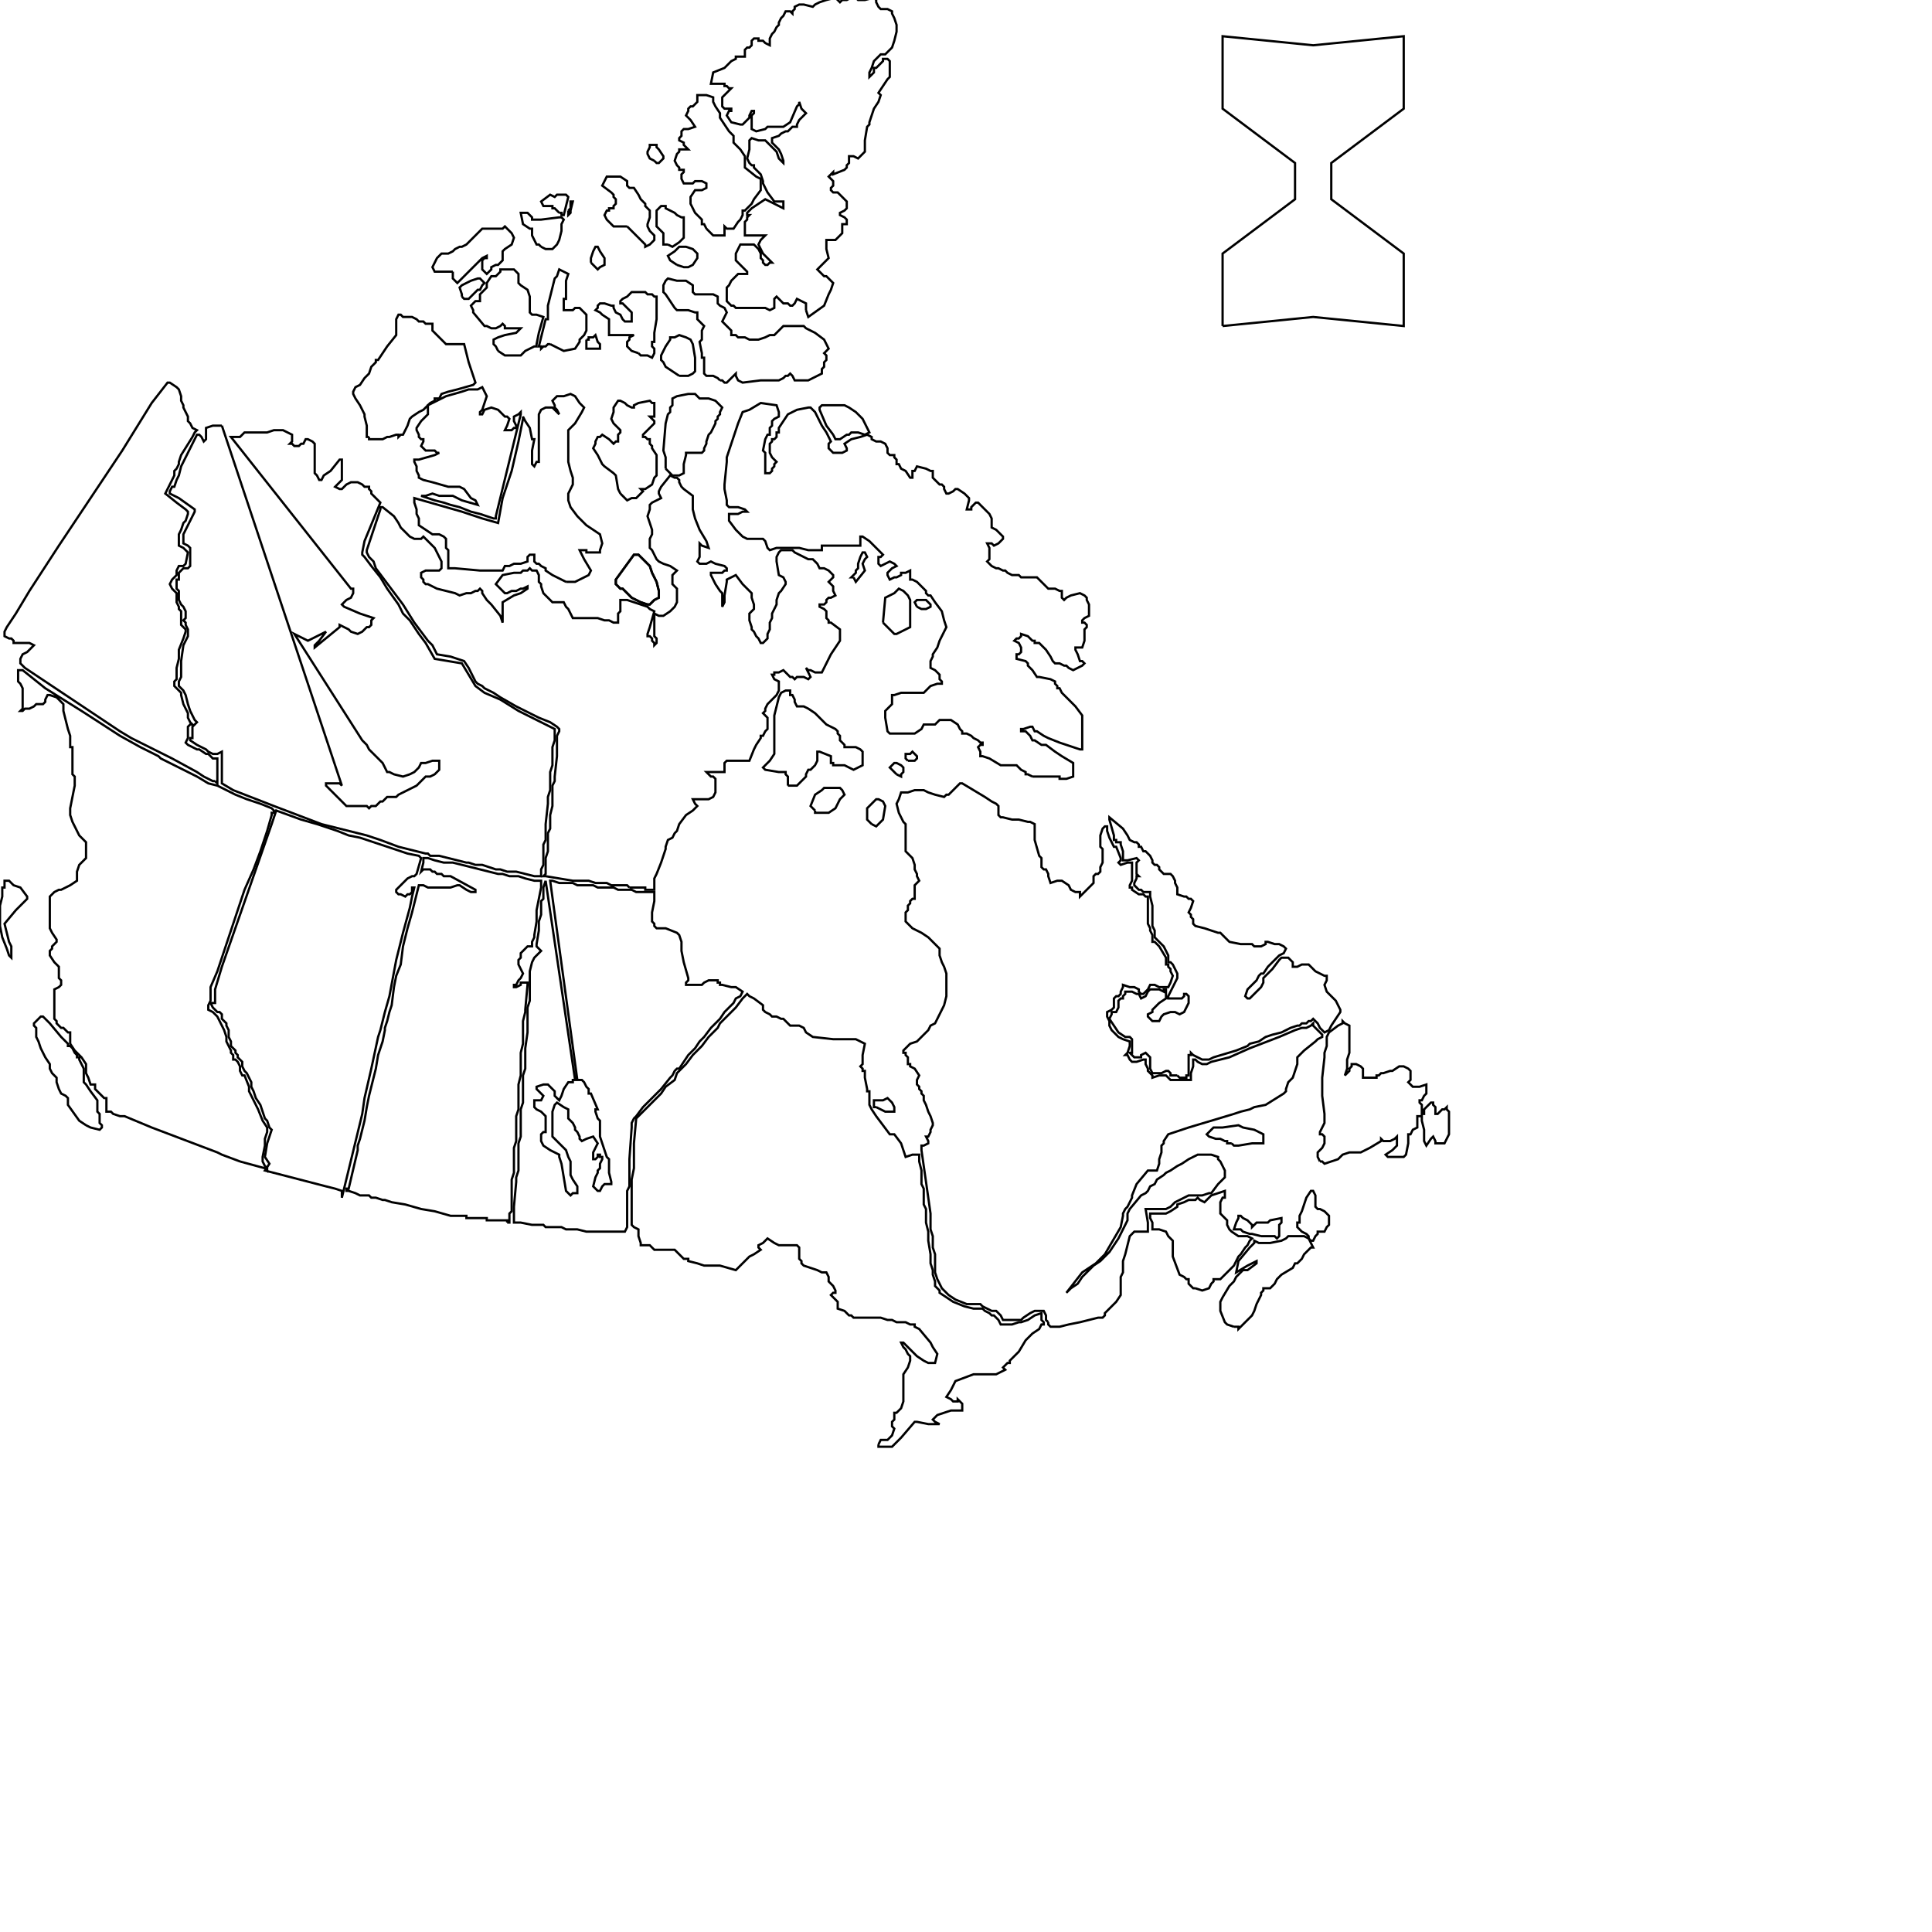 ﻿<!DOCTYPE svg PUBLIC "-//W3C//DTD SVG 1.0//EN" "http://www.w3.org/TR/2001/REC-SVG-20010904/DTD/svg10.dtd">
<svg xmlns:svg="http://www.w3.org/2000/svg" xmlns="http://www.w3.org/2000/svg" version="1.0" width="640pt" height="640pt" id="svg4468">
  <path d="M540 144 L540 112 L572 88 L572 72 L540 48 L540 16 L580 20 L620 16 L620 48 L588 72 L588 88 L620 112 L620 144 L580 140 L540 144" style="fill:none; stroke:black;" />
  <path d="M144 524 L117 517 L119 514 L117 511 L118 505 L120 499 L119 498 L118 495 L117 494 L115 488 L113 485 L112 482 L111 480 L111 478 L109 474 L108 473 L107 471 L107 469 L105 467 L105 466 L104 465 L104 464 L102 462 L102 460 L101 458 L101 455 L100 453 L100 452 L98 450 L98 448 L97 447 L96 447 L94 445 L93 443 L95 443 L95 437 L98 427 L120 364 L122 358 L133 362 L140 364 L149 367 L154 369 L159 370 L180 377 L185 378 L186 379 L184 386 L183 387 L182 387 L180 388 L175 393 L175 394 L176 395 L177 395 L179 396 L180 395 L181 395 L182 394 L182 392 L183 392 L182 396 L181 401 L178 412 L175 424 L172 440 L170 447 L168 455 L167 458 L164 472 L161 485 L160 492 L151 529 L151 526 L148 525 L144 524" style="fill:none; stroke:black;" />
  <path d="M38 497 L35 495 L30 488 L30 485 L29 484 L27 483 L26 481 L25 478 L25 476 L23 474 L22 472 L22 470 L20 467 L18 463 L17 460 L16 458 L16 454 L15 453 L15 452 L18 449 L19 449 L22 452 L27 458 L30 461 L30 462 L31 462 L32 463 L33 465 L34 466 L34 467 L35 467 L35 468 L37 472 L37 478 L38 479 L40 482 L43 486 L43 491 L44 492 L44 496 L45 497 L45 498 L44 499 L40 498 L38 497" style="fill:none; stroke:black;" />
  <path d="M106 513 L98 510 L96 509 L67 498 L55 493 L53 493 L50 492 L49 491 L47 491 L47 485 L46 485 L42 481 L42 479 L40 479 L39 476 L38 474 L38 470 L36 467 L33 464 L31 461 L31 456 L30 456 L28 454 L27 454 L25 452 L25 451 L24 450 L24 437 L26 436 L27 435 L27 433 L26 432 L26 427 L24 425 L22 422 L22 420 L23 419 L23 418 L25 416 L25 415 L23 412 L22 410 L22 396 L24 394 L26 393 L27 393 L31 391 L34 389 L34 385 L35 382 L38 379 L38 372 L35 369 L32 363 L31 360 L31 357 L33 347 L33 343 L32 342 L32 330 L31 330 L31 325 L30 322 L28 314 L28 311 L25 308 L22 307 L21 307 L20 309 L20 310 L19 311 L16 311 L15 312 L13 313 L11 313 L10 314 L9 314 L10 313 L10 304 L9 302 L8 301 L8 296 L10 296 L20 304 L36 314 L53 325 L62 330 L70 334 L71 335 L87 343 L92 346 L96 347 L104 351 L109 353 L115 355 L120 357 L121 358 L121 359 L120 359 L120 360 L118 367 L115 376 L112 384 L108 393 L96 429 L93 436 L93 442 L92 444 L92 446 L94 447 L96 449 L99 455 L100 458 L100 460 L102 464 L102 465 L103 466 L103 468 L104 468 L105 469 L106 471 L106 473 L107 475 L108 475 L110 480 L110 482 L114 490 L116 495 L118 498 L118 500 L117 503 L117 506 L116 511 L116 513 L117 515 L118 516 L118 517 L117 516 L106 513" style="fill:none; stroke:black;" />
  <path d="M3 419 L1 414 L0 409 L0 400 L1 396 L1 392 L2 392 L2 389 L4 389 L6 391 L9 392 L12 396 L12 397 L7 402 L2 408 L4 416 L5 418 L5 423 L4 422 L3 419" style="fill:none; stroke:black;" />
  <path d="M241 389 L240 392 L240 397 L239 398 L239 404 L238 407 L238 411 L237 417 L237 418 L239 420 L236 423 L235 425 L234 429 L234 442 L233 445 L233 456 L232 463 L232 472 L231 475 L231 487 L230 490 L230 502 L229 505 L229 517 L228 520 L228 522 L227 533 L227 540 L230 540 L235 541 L240 541 L241 542 L248 542 L250 543 L255 543 L259 544 L276 544 L277 542 L277 526 L278 524 L278 512 L279 498 L279 496 L280 494 L281 493 L284 489 L292 481 L296 476 L297 475 L298 473 L299 472 L300 472 L304 466 L307 463 L309 460 L311 458 L314 454 L318 450 L320 447 L324 443 L325 441 L327 440 L328 438 L325 436 L323 436 L319 435 L318 435 L318 434 L317 434 L317 433 L313 433 L311 434 L310 435 L303 435 L303 434 L304 433 L304 432 L302 425 L301 420 L301 416 L300 413 L299 412 L294 410 L290 410 L289 409 L289 408 L288 407 L288 403 L289 398 L289 394 L281 394 L279 393 L273 393 L271 392 L264 392 L262 391 L255 391 L253 390 L247 390 L244 389 L243 389 L255 477 L257 477 L258 478 L259 480 L260 481 L260 483 L261 483 L264 490 L263 490 L263 491 L264 494 L265 495 L265 502 L268 511 L269 512 L269 518 L270 522 L270 523 L267 523 L266 524 L265 526 L264 526 L262 524 L263 520 L264 518 L264 517 L265 516 L265 514 L266 512 L266 511 L265 511 L265 510 L264 510 L264 511 L263 512 L262 512 L262 509 L264 505 L262 502 L259 503 L257 504 L256 503 L256 502 L255 500 L254 499 L254 498 L253 496 L251 494 L251 490 L249 489 L246 487 L245 488 L244 491 L244 502 L250 508 L251 511 L252 513 L252 519 L253 521 L255 524 L255 527 L253 527 L252 528 L250 526 L248 514 L247 511 L247 510 L243 508 L240 506 L239 504 L239 501 L240 500 L241 500 L241 493 L239 491 L237 490 L236 489 L236 486 L239 486 L240 484 L237 481 L237 480 L240 479 L242 479 L245 482 L245 484 L247 486 L248 484 L249 481 L251 478 L253 478 L253 477 L254 477 L241 389" style="fill:none; stroke:black;" />
  <path d="M528 569 L527 569 L525 567 L525 565 L524 565 L523 564 L521 563 L518 555 L518 548 L516 546 L515 544 L512 543 L509 543 L509 540 L508 538 L508 536 L515 536 L517 535 L520 533 L520 532 L523 531 L525 530 L528 530 L529 529 L530 530 L532 531 L535 528 L541 526 L541 529 L540 529 L539 531 L539 536 L542 539 L542 541 L543 543 L544 544 L547 546 L551 546 L553 547 L552 548 L551 550 L550 551 L548 554 L547 555 L545 559 L539 565 L536 565 L536 566 L535 567 L534 569 L531 570 L528 569" style="fill:none; stroke:black;" />
  <path d="M583 513 L582 511 L582 509 L584 507 L585 505 L585 502 L584 501 L583 501 L583 500 L585 496 L585 492 L584 484 L584 476 L585 467 L585 465 L586 462 L586 458 L587 456 L591 453 L593 452 L593 451 L594 452 L596 453 L596 465 L595 468 L595 472 L594 475 L596 473 L596 472 L597 471 L597 470 L599 470 L601 471 L602 472 L602 476 L608 476 L608 475 L609 475 L610 474 L611 474 L614 473 L615 473 L618 471 L620 471 L622 472 L623 473 L623 477 L622 478 L624 480 L627 480 L630 479 L630 483 L629 484 L628 486 L627 486 L627 487 L628 488 L628 492 L629 492 L629 490 L632 487 L633 487 L633 488 L634 489 L634 492 L635 492 L637 490 L638 490 L639 489 L639 490 L640 491 L640 501 L638 505 L634 505 L634 504 L633 502 L632 503 L630 506 L629 504 L629 499 L628 495 L628 493 L626 493 L626 498 L624 499 L623 501 L622 501 L622 505 L621 510 L620 511 L613 511 L612 510 L615 508 L617 506 L617 502 L616 503 L614 504 L611 504 L610 503 L610 504 L605 507 L601 509 L596 509 L593 510 L591 512 L585 514 L584 513 L583 513" style="fill:none; stroke:black;" />
  <path d="M520 475 L517 475 L517 474 L516 473 L515 473 L513 474 L509 474 L508 472 L508 467 L506 465 L504 466 L504 467 L501 467 L499 465 L500 465 L500 459 L499 458 L497 458 L494 456 L490 450 L491 448 L491 447 L493 447 L494 445 L494 442 L495 441 L496 441 L496 440 L497 439 L497 438 L500 438 L502 439 L503 439 L504 441 L506 440 L507 438 L508 437 L512 437 L514 438 L514 437 L515 437 L515 441 L512 443 L509 446 L509 447 L507 448 L507 449 L509 451 L512 451 L513 449 L514 448 L517 447 L519 447 L521 448 L523 447 L525 443 L525 440 L524 439 L523 439 L523 440 L522 441 L516 441 L516 440 L520 432 L520 430 L518 426 L517 425 L516 425 L516 422 L514 418 L510 414 L510 411 L509 409 L509 400 L508 396 L508 394 L505 394 L504 393 L503 393 L501 391 L501 390 L502 388 L502 387 L503 387 L502 386 L502 381 L503 380 L502 379 L498 380 L496 380 L496 376 L495 373 L495 372 L493 372 L493 371 L492 371 L492 369 L490 362 L490 361 L496 366 L498 369 L499 371 L501 372 L502 372 L503 373 L503 374 L504 374 L505 376 L506 376 L508 378 L509 380 L509 381 L510 382 L511 382 L512 383 L512 384 L514 386 L517 386 L518 387 L519 389 L519 390 L520 392 L520 395 L523 396 L524 396 L525 397 L526 397 L527 398 L526 401 L525 403 L526 404 L526 405 L527 406 L527 408 L528 409 L532 410 L538 412 L539 412 L543 416 L548 417 L553 417 L554 418 L557 418 L559 417 L559 416 L560 416 L563 417 L565 417 L567 418 L568 419 L567 421 L565 422 L560 427 L558 430 L557 430 L556 431 L555 433 L551 437 L550 440 L551 441 L552 441 L557 436 L558 434 L558 432 L562 428 L565 424 L566 423 L569 423 L571 425 L571 427 L573 427 L575 426 L578 426 L581 429 L585 431 L586 431 L586 433 L585 435 L586 438 L590 442 L592 446 L592 447 L588 453 L587 455 L585 456 L583 454 L582 452 L580 450 L579 451 L578 451 L577 452 L575 452 L574 453 L573 453 L570 454 L566 456 L562 457 L559 458 L556 460 L552 461 L551 462 L546 464 L536 467 L534 468 L531 468 L527 466 L526 465 L526 466 L525 466 L525 475 L524 475 L524 476 L521 476 L520 475" style="fill:none; stroke:black;" />
  <path d="M545 586 L542 585 L541 584 L539 579 L539 575 L540 573 L543 568 L545 566 L546 564 L549 561 L551 561 L555 558 L555 557 L551 559 L546 562 L547 557 L552 551 L554 549 L554 548 L556 549 L561 549 L566 548 L568 547 L569 546 L576 546 L578 547 L580 551 L579 551 L576 554 L575 556 L573 558 L572 558 L571 560 L566 563 L564 565 L563 567 L561 569 L558 569 L558 570 L557 571 L557 572 L555 576 L554 579 L553 581 L547 587 L547 586 L545 586" style="fill:none; stroke:black;" />
  <path d="M578 547 L578 546 L577 545 L575 544 L573 542 L573 540 L574 540 L574 537 L575 535 L577 529 L579 526 L580 526 L581 528 L581 533 L582 534 L583 534 L585 535 L587 537 L587 541 L586 542 L585 544 L582 544 L582 545 L581 546 L580 548 L579 548 L578 547" style="fill:none; stroke:black;" />
  <path d="M98 188 L94 188 L91 189 L91 194 L90 195 L89 193 L88 192 L87 192 L80 206 L79 210 L78 212 L77 215 L76 215 L75 217 L75 218 L79 220 L86 225 L86 226 L81 236 L81 240 L83 241 L84 242 L84 250 L83 251 L81 251 L79 253 L79 256 L78 256 L78 260 L79 261 L79 265 L80 267 L81 268 L82 270 L82 273 L81 274 L82 275 L82 276 L83 278 L83 281 L81 285 L80 292 L80 299 L79 301 L79 303 L81 305 L82 307 L83 311 L84 314 L86 318 L87 319 L85 321 L85 326 L84 326 L84 327 L87 329 L91 331 L92 332 L94 333 L96 333 L98 332 L98 346 L103 349 L121 356 L142 364 L162 369 L168 371 L176 374 L188 377 L189 377 L190 378 L194 378 L206 381 L207 381 L210 382 L213 382 L219 384 L221 384 L224 385 L228 385 L236 387 L239 387 L239 384 L240 382 L240 373 L241 371 L241 364 L242 355 L242 352 L243 349 L243 341 L244 338 L244 330 L245 327 L245 322 L229 314 L221 309 L214 306 L210 303 L204 293 L192 291 L188 284 L185 280 L181 274 L178 271 L176 267 L171 260 L168 255 L164 250 L161 246 L160 245 L160 244 L161 239 L168 222 L164 218 L164 217 L163 216 L163 215 L161 215 L160 214 L158 213 L155 213 L153 214 L151 216 L150 216 L148 215 L151 212 L151 203 L150 203 L146 208 L143 210 L142 212 L141 212 L140 210 L139 209 L139 196 L138 195 L136 194 L135 194 L134 196 L133 196 L132 197 L130 197 L129 196 L128 196 L129 195 L129 192 L125 190 L121 190 L118 191 L108 191 L106 193 L102 193 L155 260 L156 260 L156 262 L155 264 L153 265 L151 267 L152 268 L159 271 L165 273 L164 274 L164 276 L163 277 L162 277 L160 279 L158 280 L155 279 L154 278 L150 276 L150 277 L139 286 L139 285 L141 283 L144 279 L136 283 L130 280 L160 327 L162 329 L163 331 L169 337 L171 341 L172 341 L174 342 L178 343 L181 342 L183 341 L185 339 L186 337 L188 337 L191 336 L194 336 L194 340 L192 342 L190 343 L188 343 L184 347 L176 351 L175 352 L171 352 L169 354 L168 354 L166 356 L164 356 L163 357 L162 356 L153 356 L144 347 L144 346 L150 346 L151 347 L98 188" style="fill:none; stroke:black;" />
  <path d="M212 227 L208 226 L203 224 L199 223 L196 222 L192 221 L186 219 L188 219 L191 218 L194 219 L200 219 L204 221 L211 223 L210 221 L208 220 L205 216 L203 215 L198 215 L191 213 L187 212 L185 211 L185 210 L184 208 L184 206 L183 204 L183 203 L185 203 L192 201 L194 200 L193 200 L192 199 L188 199 L186 197 L187 195 L187 194 L186 194 L185 193 L185 192 L184 190 L184 189 L186 186 L189 183 L189 179 L197 175 L204 173 L207 172 L211 172 L213 171 L215 175 L213 181 L212 182 L212 183 L213 183 L214 181 L217 180 L220 181 L223 184 L224 184 L225 185 L224 188 L223 190 L226 190 L227 189 L228 189 L228 188 L227 186 L227 184 L229 183 L230 182 L230 183 L219 228 L219 229 L218 229 L212 227" style="fill:none; stroke:black;" />
  <path d="M163 193 L162 193 L162 188 L161 184 L161 183 L159 179 L157 176 L156 174 L156 173 L157 171 L159 170 L161 167 L163 165 L164 162 L166 160 L166 159 L167 159 L171 153 L175 148 L175 141 L176 139 L177 139 L178 140 L182 140 L184 141 L185 142 L187 142 L188 143 L191 143 L191 146 L197 152 L205 152 L207 160 L210 169 L209 170 L202 172 L198 173 L195 174 L194 176 L192 176 L192 177 L190 178 L187 181 L185 182 L182 184 L181 185 L180 188 L178 192 L177 192 L176 193 L176 192 L175 192 L172 193 L171 193 L169 194 L163 194 L163 193" style="fill:none; stroke:black;" />
  <path d="M220 155 L219 153 L218 152 L218 150 L220 149 L223 148 L228 147 L230 145 L223 145 L223 144 L222 143 L221 144 L219 145 L217 145 L215 144 L214 144 L209 138 L209 137 L208 135 L210 133 L212 133 L212 130 L215 127 L215 125 L217 122 L219 122 L221 120 L221 119 L227 119 L229 121 L229 125 L230 126 L233 128 L234 131 L234 138 L235 139 L237 139 L240 140 L238 147 L237 152 L237 153 L236 153 L232 155 L230 157 L223 157 L220 155" style="fill:none; stroke:black;" />
  <path d="M204 131 L204 130 L203 127 L204 126 L208 124 L211 123 L212 123 L214 125 L213 126 L212 128 L211 128 L207 132 L205 132 L204 131" style="fill:none; stroke:black;" />
  <path d="M200 120 L192 120 L191 118 L193 114 L195 112 L198 112 L200 111 L201 110 L203 109 L204 109 L206 108 L213 101 L222 101 L223 100 L226 103 L227 105 L226 108 L223 110 L222 111 L222 115 L220 117 L219 117 L217 118 L217 119 L215 121 L213 119 L213 115 L214 114 L215 114 L215 113 L213 114 L202 125 L200 123 L200 120" style="fill:none; stroke:black;" />
  <path d="M239 109 L238 108 L237 108 L235 104 L235 101 L234 101 L231 99 L230 94 L233 94 L235 96 L235 97 L239 97 L247 96 L248 96 L249 97 L248 99 L248 102 L247 106 L246 108 L244 110 L241 110 L239 109" style="fill:none; stroke:black;" />
  <path d="M247 94 L245 92 L244 92 L244 91 L240 91 L239 89 L243 86 L245 87 L246 86 L250 86 L251 87 L249 95 L248 95 L248 94 L247 94" style="fill:none; stroke:black;" />
  <path d="M250 257 L244 254 L241 252 L241 251 L239 250 L238 249 L237 249 L236 248 L236 245 L234 245 L233 246 L233 248 L230 249 L227 249 L225 250 L223 250 L222 252 L212 252 L201 251 L198 251 L198 243 L197 242 L197 238 L196 237 L194 236 L191 236 L185 232 L185 229 L184 227 L184 225 L183 222 L183 220 L204 226 L213 229 L220 231 L222 220 L226 208 L229 195 L231 185 L231 184 L232 186 L234 189 L235 194 L236 194 L235 199 L235 205 L236 206 L237 204 L238 204 L238 183 L239 181 L241 180 L244 180 L247 183 L246 181 L245 180 L245 179 L244 177 L246 175 L249 175 L252 174 L254 175 L256 178 L258 180 L257 182 L254 187 L251 190 L251 204 L252 208 L253 211 L253 214 L251 218 L251 221 L252 224 L255 228 L259 232 L265 236 L266 240 L265 243 L265 244 L259 244 L259 243 L256 243 L258 247 L261 252 L260 254 L254 257 L250 257" style="fill:none; stroke:black;" />
  <path d="M387 489 L386 489 L386 486 L390 486 L392 485 L394 487 L395 489 L395 491 L391 491 L387 489" style="fill:none; stroke:black;" />
  <path d="M278 392 L277 391 L270 391 L268 390 L263 390 L260 389 L253 389 L241 387 L240 387 L241 386 L241 379 L242 376 L242 368 L243 366 L243 360 L244 356 L244 347 L245 345 L245 343 L246 334 L246 325 L247 323 L247 322 L246 321 L243 319 L238 317 L228 312 L221 308 L218 306 L214 304 L213 303 L211 302 L210 301 L207 295 L205 292 L199 290 L193 289 L191 285 L189 283 L183 275 L178 267 L166 251 L165 248 L163 246 L162 244 L162 243 L168 225 L168 224 L169 224 L174 228 L176 231 L177 233 L181 237 L183 238 L186 238 L187 237 L192 242 L195 248 L195 251 L194 252 L188 252 L186 253 L186 255 L187 256 L187 257 L188 258 L189 258 L193 260 L201 262 L203 263 L206 262 L208 262 L210 261 L211 261 L212 260 L213 261 L213 262 L215 265 L217 267 L221 272 L222 275 L222 266 L227 263 L230 262 L233 260 L233 259 L231 260 L230 260 L228 261 L226 261 L224 262 L223 262 L219 258 L222 254 L227 253 L230 253 L231 252 L233 252 L234 251 L235 252 L237 252 L238 254 L238 257 L239 258 L239 259 L240 262 L244 266 L249 266 L250 268 L251 269 L253 273 L264 273 L267 274 L269 274 L271 275 L273 275 L273 271 L274 270 L274 265 L277 265 L286 268 L287 269 L289 270 L287 277 L286 280 L286 281 L287 281 L288 282 L288 283 L289 284 L289 285 L290 284 L290 282 L289 281 L289 271 L291 272 L293 272 L296 270 L298 268 L299 266 L299 260 L297 258 L297 254 L299 252 L296 250 L293 249 L291 248 L290 247 L288 243 L287 242 L287 238 L288 236 L288 234 L286 228 L287 225 L287 223 L288 222 L292 220 L291 218 L291 217 L292 215 L296 210 L298 211 L299 211 L300 212 L300 213 L301 215 L302 216 L306 219 L306 225 L307 229 L309 234 L312 239 L313 242 L310 241 L309 240 L309 246 L308 248 L309 249 L312 249 L314 248 L316 249 L320 250 L321 251 L321 252 L320 252 L319 253 L314 253 L314 254 L316 258 L318 261 L319 262 L319 268 L320 266 L320 263 L321 257 L321 256 L325 254 L328 258 L332 262 L332 264 L333 267 L333 269 L331 271 L331 274 L332 277 L332 278 L333 279 L334 281 L335 282 L336 284 L337 284 L339 282 L339 280 L340 278 L340 275 L341 273 L341 271 L343 267 L343 265 L344 262 L345 261 L347 258 L347 257 L346 255 L344 254 L343 248 L343 246 L344 244 L345 243 L350 243 L351 244 L357 247 L359 247 L361 249 L362 251 L364 251 L366 252 L368 254 L368 255 L366 257 L368 259 L368 261 L369 263 L367 264 L366 264 L365 265 L365 266 L364 267 L362 267 L362 268 L364 269 L365 270 L365 273 L366 274 L366 275 L367 275 L371 278 L371 283 L367 289 L363 297 L360 297 L358 296 L357 296 L356 295 L358 299 L357 300 L355 299 L352 299 L351 300 L350 299 L349 299 L346 296 L344 297 L342 297 L342 298 L341 298 L342 300 L344 301 L344 305 L343 307 L339 311 L338 313 L338 314 L337 315 L339 317 L339 322 L338 323 L337 325 L336 325 L336 326 L334 329 L333 331 L331 336 L321 336 L320 337 L320 341 L312 341 L314 343 L315 343 L316 344 L316 350 L315 352 L313 353 L306 353 L307 355 L308 356 L306 358 L303 360 L300 364 L299 367 L298 368 L297 370 L295 371 L294 374 L294 375 L292 381 L290 386 L289 388 L289 393 L285 393 L285 392 L278 392" style="fill:none; stroke:black;" />
  <path d="M385 364 L383 362 L383 357 L387 353 L388 353 L390 354 L391 356 L390 362 L387 365 L385 364" style="fill:none; stroke:black;" />
  <path d="M360 358 L358 356 L360 351 L363 349 L364 348 L371 348 L372 349 L373 351 L371 353 L369 357 L366 359 L360 359 L360 358" style="fill:none; stroke:black;" />
  <path d="M348 347 L348 343 L347 342 L347 341 L344 341 L338 340 L337 339 L340 336 L342 333 L342 316 L344 308 L345 306 L347 305 L349 305 L349 307 L350 307 L351 309 L351 310 L352 312 L355 312 L357 313 L360 315 L365 320 L369 322 L370 323 L370 324 L371 325 L371 327 L373 329 L373 330 L378 330 L380 331 L381 332 L381 338 L377 340 L373 338 L368 338 L368 337 L367 337 L367 334 L362 332 L361 332 L361 336 L360 338 L358 340 L357 340 L356 342 L356 343 L352 347 L348 347" style="fill:none; stroke:black;" />
  <path d="M283 266 L279 264 L275 260 L274 260 L272 258 L272 256 L280 245 L282 245 L287 250 L288 253 L290 257 L291 261 L291 264 L289 265 L287 267 L286 267 L283 266" style="fill:none; stroke:black;" />
  <path d="M283 266 L279 264 L275 260 L274 260 L272 258 L272 256 L280 245 L282 245 L287 250 L288 253 L290 257 L291 261 L291 264 L289 265 L287 267 L286 267 L283 266" style="fill:none; stroke:black;" />
  <path d="M456 343 L454 342 L453 342 L453 341 L451 340 L449 338 L442 338 L437 335 L434 334 L433 334 L433 332 L432 330 L433 329 L434 329 L434 328 L433 328 L432 327 L430 326 L429 325 L427 324 L425 324 L425 323 L424 322 L423 320 L420 318 L415 318 L413 320 L408 320 L407 322 L404 324 L393 324 L392 323 L391 317 L391 314 L394 311 L394 307 L395 307 L398 306 L408 306 L411 303 L414 302 L416 302 L416 301 L415 300 L415 298 L413 296 L411 295 L411 292 L412 290 L412 289 L414 286 L415 283 L418 277 L417 274 L416 270 L413 266 L411 263 L410 263 L409 262 L409 261 L405 257 L403 256 L402 256 L402 252 L400 253 L398 253 L398 254 L396 255 L395 255 L393 256 L392 254 L392 253 L394 251 L396 250 L395 249 L393 248 L389 250 L388 249 L388 246 L389 246 L390 245 L384 239 L381 237 L380 237 L380 241 L363 241 L363 243 L357 243 L353 242 L343 242 L340 243 L339 242 L338 239 L337 238 L330 238 L328 237 L325 234 L322 230 L322 227 L326 227 L328 226 L330 226 L329 225 L326 224 L322 224 L321 223 L321 221 L320 216 L320 214 L321 204 L321 202 L326 187 L328 182 L331 181 L336 178 L343 179 L344 182 L344 184 L342 185 L341 186 L341 188 L340 189 L340 192 L339 192 L338 194 L337 199 L338 200 L338 209 L340 209 L341 208 L341 207 L342 206 L342 205 L343 204 L341 202 L340 200 L340 196 L341 195 L341 194 L342 194 L343 193 L343 191 L344 191 L344 189 L348 183 L352 181 L357 180 L358 180 L360 182 L363 188 L365 191 L367 195 L366 196 L366 198 L368 200 L372 200 L374 199 L374 198 L373 196 L376 194 L380 193 L383 192 L385 193 L385 194 L387 195 L389 195 L391 196 L392 198 L392 200 L393 201 L395 201 L395 202 L396 203 L396 205 L397 205 L398 207 L400 208 L402 211 L403 211 L403 208 L404 208 L405 206 L409 207 L411 208 L412 208 L412 211 L415 214 L416 214 L417 215 L417 216 L418 218 L419 218 L421 217 L422 216 L423 216 L426 218 L428 220 L428 221 L427 225 L429 225 L429 224 L431 222 L432 222 L437 227 L438 229 L438 233 L440 234 L443 237 L443 238 L441 240 L439 241 L438 240 L436 240 L437 242 L437 247 L436 248 L438 250 L440 251 L441 251 L443 252 L444 252 L445 253 L447 254 L450 254 L451 255 L458 255 L463 260 L466 260 L468 261 L469 261 L469 264 L470 265 L471 264 L473 263 L477 262 L479 263 L480 264 L480 265 L481 267 L481 272 L479 273 L478 274 L478 275 L479 275 L480 276 L480 277 L479 278 L479 283 L478 286 L475 286 L475 287 L476 289 L477 292 L478 292 L479 293 L478 294 L474 296 L472 295 L471 294 L470 294 L468 293 L466 293 L465 292 L464 290 L462 287 L459 284 L457 284 L457 283 L456 283 L454 281 L451 280 L451 281 L450 282 L449 282 L448 283 L450 284 L451 286 L451 288 L450 289 L449 289 L449 291 L453 292 L454 293 L454 294 L456 296 L458 299 L459 299 L464 300 L466 301 L466 302 L467 303 L467 304 L468 304 L469 306 L475 312 L478 316 L478 331 L477 331 L468 328 L463 326 L461 325 L458 323 L457 323 L456 321 L455 321 L452 322 L451 322 L451 323 L453 323 L455 325 L456 327 L457 327 L460 329 L462 329 L466 332 L469 334 L474 337 L474 343 L471 344 L468 344 L468 343 L456 343" style="fill:none; stroke:black;" />
  <path d="M396 342 L393 339 L395 337 L396 337 L398 338 L399 339 L399 341 L398 342 L398 343 L396 342" style="fill:none; stroke:black;" />
  <path d="M401 336 L400 335 L400 333 L402 333 L403 332 L405 334 L405 335 L404 336 L401 336" style="fill:none; stroke:black;" />
  <path d="M390 275 L391 264 L395 262 L397 260 L399 261 L401 263 L402 265 L402 277 L396 280 L395 280 L390 275" style="fill:none; stroke:black;" />
  <path d="M405 268 L404 266 L405 265 L409 265 L411 267 L411 268 L409 269 L407 269 L405 268" style="fill:none; stroke:black;" />
  <path d="M377 255 L376 255 L378 253 L378 252 L379 251 L379 249 L380 246 L381 244 L382 244 L383 246 L382 247 L381 249 L382 252 L378 257 L377 255" style="fill:none; stroke:black;" />
  <path d="M274 218 L273 216 L272 210 L271 209 L267 206 L266 205 L264 201 L262 198 L263 196 L263 195 L264 193 L265 193 L266 192 L269 194 L271 196 L272 195 L273 195 L273 192 L274 191 L274 190 L271 187 L270 185 L271 182 L271 180 L273 177 L274 177 L276 178 L277 179 L279 180 L280 180 L280 179 L282 178 L287 177 L288 178 L289 178 L289 184 L287 184 L289 186 L289 187 L284 192 L284 193 L285 193 L286 194 L287 194 L287 196 L288 197 L288 198 L290 201 L290 210 L289 211 L288 214 L285 216 L283 216 L284 217 L281 220 L279 220 L277 221 L274 218" style="fill:none; stroke:black;" />
  <path d="M294 207 L294 202 L293 199 L294 187 L295 183 L296 182 L296 180 L297 179 L297 176 L299 175 L304 174 L307 174 L309 176 L313 176 L316 177 L319 180 L318 182 L318 183 L317 184 L317 185 L316 186 L316 187 L314 191 L313 192 L312 195 L312 196 L311 198 L311 199 L310 200 L303 200 L303 201 L302 205 L302 209 L300 210 L297 210 L294 207" style="fill:none; stroke:black;" />
  <path d="M368 192 L365 188 L362 181 L362 180 L363 179 L373 179 L375 180 L378 182 L381 185 L384 191 L382 192 L379 191 L376 191 L375 192 L374 192 L371 194 L369 194 L368 192" style="fill:none; stroke:black;" />
  <path d="M318 168 L317 167 L315 166 L312 166 L311 165 L311 158 L310 158 L310 156 L309 151 L310 150 L310 146 L311 144 L308 141 L308 138 L307 138 L304 137 L299 137 L298 136 L294 130 L293 129 L293 126 L294 124 L295 123 L299 124 L303 124 L306 126 L306 129 L307 130 L315 130 L317 131 L317 134 L318 135 L320 136 L321 138 L319 142 L323 146 L323 148 L325 148 L326 149 L329 149 L331 150 L335 150 L338 149 L340 148 L342 148 L346 144 L355 144 L356 145 L360 147 L364 150 L366 154 L364 156 L365 157 L365 159 L364 160 L364 162 L363 163 L363 165 L357 168 L351 168 L350 166 L349 165 L348 166 L347 166 L346 167 L344 168 L336 168 L328 169 L326 168 L325 166 L325 165 L321 169 L320 169 L319 168 L318 168" style="fill:none; stroke:black;" />
  <path d="M300 166 L294 162 L293 160 L292 159 L292 157 L294 153 L296 150 L296 149 L298 149 L300 148 L303 149 L305 150 L306 152 L307 158 L307 164 L306 165 L304 166 L300 166" style="fill:none; stroke:black;" />
  <path d="M282 156 L279 155 L277 153 L277 151 L278 150 L278 149 L280 148 L269 148 L269 141 L266 139 L265 138 L263 137 L264 136 L264 135 L265 134 L267 134 L270 135 L271 135 L271 136 L272 138 L274 139 L275 141 L276 142 L279 142 L279 138 L275 134 L274 134 L274 133 L275 132 L277 131 L279 129 L285 129 L286 130 L288 130 L289 131 L290 131 L290 141 L289 147 L289 151 L288 151 L288 153 L289 154 L289 156 L288 158 L286 157 L283 157 L282 156" style="fill:none; stroke:black;" />
  <path d="M243 152 L242 152 L241 153 L240 153 L239 154 L239 153 L238 153 L241 141 L242 141 L242 135 L245 123 L246 122 L247 119 L251 121 L250 124 L250 132 L249 132 L249 137 L253 137 L254 136 L256 136 L259 139 L259 146 L258 148 L256 150 L256 151 L254 154 L249 155 L243 152" style="fill:none; stroke:black;" />
  <path d="M259 150 L260 150 L260 149 L262 149 L263 148 L264 151 L265 152 L265 154 L259 154 L259 150" style="fill:none; stroke:black;" />
  <path d="M356 137 L356 134 L352 132 L351 134 L350 135 L349 135 L348 134 L346 134 L343 131 L342 132 L342 136 L340 137 L338 136 L325 136 L324 135 L323 135 L321 133 L321 127 L322 126 L323 124 L326 121 L330 121 L330 120 L325 115 L325 112 L327 108 L333 108 L335 110 L336 112 L336 114 L337 115 L337 116 L338 117 L339 117 L340 116 L341 116 L337 112 L335 108 L336 106 L338 104 L329 104 L329 98 L330 97 L330 96 L331 95 L330 95 L330 94 L332 92 L338 88 L346 92 L346 91 L346 89 L342 89 L339 85 L337 81 L337 80 L336 77 L333 74 L333 73 L332 73 L331 72 L330 70 L331 66 L331 62 L332 61 L335 62 L338 62 L343 67 L344 70 L346 72 L346 71 L345 68 L344 66 L341 63 L341 61 L344 60 L345 59 L347 58 L348 58 L350 56 L352 56 L352 55 L353 53 L356 50 L354 48 L353 45 L353 46 L352 47 L349 54 L346 56 L339 56 L338 57 L334 58 L332 57 L332 51 L333 50 L333 49 L332 49 L331 51 L331 52 L328 55 L327 55 L323 54 L321 51 L322 49 L323 49 L323 48 L320 48 L319 47 L319 43 L323 39 L322 39 L321 38 L320 38 L320 37 L314 37 L315 32 L320 30 L323 27 L325 26 L325 25 L329 25 L329 22 L330 21 L331 21 L332 20 L332 18 L333 17 L335 17 L335 18 L337 18 L338 19 L340 20 L340 17 L341 15 L342 14 L343 12 L344 11 L344 10 L345 8 L346 7 L347 5 L349 5 L350 6 L350 5 L351 4 L351 3 L353 2 L355 2 L359 3 L360 2 L362 1 L365 0 L369 -1 L371 1 L372 0 L374 0 L376 -1 L378 -1 L379 0 L382 0 L386 -1 L387 0 L387 1 L388 3 L389 4 L392 4 L394 5 L394 6 L395 8 L396 11 L396 14 L395 18 L394 21 L391 24 L389 24 L386 27 L385 30 L384 32 L384 34 L386 32 L386 30 L387 30 L390 27 L390 26 L392 26 L393 27 L393 34 L392 35 L388 41 L389 42 L388 45 L386 48 L384 54 L384 55 L383 56 L382 62 L382 67 L379 70 L377 69 L375 69 L375 72 L374 73 L374 74 L373 75 L368 77 L368 76 L366 78 L368 80 L368 82 L367 83 L367 84 L368 85 L370 85 L374 89 L374 92 L373 93 L371 94 L371 95 L373 96 L374 97 L374 99 L372 99 L372 103 L369 106 L365 106 L365 110 L366 114 L361 119 L364 122 L365 122 L368 125 L367 128 L366 130 L364 135 L357 140 L356 137" style="fill:none; stroke:black;" />
  <path d="M261 116 L261 114 L262 111 L263 109 L264 109 L265 111 L267 114 L267 117 L265 118 L264 119 L261 116" style="fill:none; stroke:black;" />
  <path d="M299 117 L296 115 L295 113 L298 111 L300 109 L303 109 L306 110 L308 112 L308 114 L306 117 L304 118 L302 118 L299 117" style="fill:none; stroke:black;" />
  <path d="M295 108 L293 108 L293 103 L290 100 L290 93 L292 91 L294 91 L294 92 L298 94 L299 95 L301 96 L302 96 L302 105 L300 107 L297 109 L295 108" style="fill:none; stroke:black;" />
  <path d="M277 100 L271 100 L268 97 L267 95 L268 93 L269 93 L269 92 L271 92 L271 91 L272 90 L272 88 L271 87 L271 86 L270 85 L266 82 L268 78 L274 78 L277 80 L277 82 L278 83 L280 83 L282 86 L283 88 L285 90 L285 91 L287 93 L287 96 L286 99 L286 100 L287 102 L289 104 L289 106 L287 108 L285 109 L285 108 L277 100" style="fill:none; stroke:black;" />
  <path d="M312 101 L311 99 L310 99 L310 97 L307 94 L305 90 L305 87 L307 84 L310 84 L312 83 L312 81 L310 80 L307 80 L306 81 L302 81 L301 79 L301 77 L302 76 L302 75 L300 75 L300 74 L299 73 L298 71 L299 68 L300 67 L300 66 L304 66 L302 64 L302 63 L300 62 L300 61 L301 60 L301 58 L302 57 L304 57 L307 56 L305 53 L303 51 L304 49 L304 48 L305 47 L306 47 L308 45 L308 42 L312 42 L315 43 L315 45 L316 47 L318 50 L318 52 L322 58 L324 60 L324 63 L327 66 L329 69 L329 74 L334 78 L336 79 L336 84 L333 88 L332 90 L329 93 L328 93 L328 95 L327 97 L326 98 L324 101 L321 101 L320 100 L320 104 L315 104 L312 101" style="fill:none; stroke:black;" />
  <path d="M251 93 L252 92 L252 89 L253 89 L252 93 L252 94 L251 95 L251 93" style="fill:none; stroke:black;" />
  <path d="M289 71 L287 70 L286 68 L286 67 L287 65 L287 64 L290 64 L290 65 L291 66 L293 69 L293 70 L291 72 L290 72 L289 71" style="fill:none; stroke:black;" />
  <path d="M388 638 L389 636 L392 636 L394 634 L395 631 L394 630 L394 628 L395 627 L395 624 L396 624 L398 622 L399 619 L399 607 L401 604 L402 601 L402 599 L401 598 L400 596 L399 595 L398 593 L399 593 L405 599 L408 601 L410 602 L413 602 L414 598 L412 595 L411 593 L406 587 L404 586 L404 585 L402 585 L400 584 L396 584 L394 583 L392 583 L389 582 L377 582 L376 581 L375 581 L373 579 L370 578 L370 575 L367 572 L368 571 L369 571 L369 570 L368 568 L366 566 L366 564 L365 562 L363 562 L361 561 L355 559 L354 558 L354 557 L353 556 L353 551 L352 550 L344 550 L342 549 L339 547 L337 549 L335 550 L335 551 L336 552 L333 554 L331 555 L325 561 L318 559 L311 559 L308 558 L304 557 L304 556 L302 556 L298 552 L289 552 L287 550 L283 550 L283 549 L282 546 L282 543 L280 542 L279 541 L279 521 L280 516 L280 505 L281 494 L292 483 L294 480 L298 477 L299 474 L303 470 L306 466 L310 462 L313 458 L317 454 L318 452 L325 445 L328 441 L330 439 L331 440 L333 441 L337 444 L337 446 L338 447 L340 448 L341 449 L343 449 L345 450 L346 450 L349 453 L353 453 L355 454 L356 456 L359 458 L368 459 L378 459 L382 461 L381 466 L381 470 L380 471 L381 472 L381 473 L382 473 L382 476 L383 481 L383 482 L384 482 L384 488 L385 490 L387 493 L393 501 L395 501 L398 505 L400 511 L403 510 L406 510 L406 513 L407 517 L407 523 L408 525 L408 532 L409 534 L409 540 L410 544 L410 548 L411 554 L411 558 L412 561 L412 563 L413 566 L413 568 L415 570 L415 571 L421 575 L426 577 L430 578 L434 578 L435 579 L437 580 L438 581 L439 581 L441 583 L442 585 L447 585 L450 584 L451 584 L454 583 L457 581 L460 580 L460 583 L461 584 L461 585 L460 585 L459 587 L456 589 L453 592 L450 597 L446 601 L446 602 L445 602 L443 604 L444 605 L440 607 L430 607 L422 610 L420 614 L418 617 L420 618 L421 619 L423 619 L423 618 L425 620 L425 623 L420 623 L414 625 L412 627 L413 628 L415 629 L410 629 L405 628 L404 628 L398 635 L394 639 L388 639 L388 638" style="fill:none; stroke:black;" />
  <path d="M557 546 L553 545 L552 545 L549 544 L548 543 L545 543 L546 540 L547 538 L547 537 L548 537 L549 538 L551 539 L553 541 L553 542 L555 540 L560 540 L561 539 L566 538 L566 540 L565 541 L565 546 L564 547 L563 546 L557 546" style="fill:none; stroke:black;" />
  <path d="M463 584 L462 583 L462 581 L461 579 L457 579 L455 580 L452 582 L451 583 L443 583 L442 581 L440 579 L438 579 L434 577 L433 576 L427 576 L422 574 L419 572 L416 569 L414 565 L413 562 L413 554 L412 551 L412 546 L411 543 L411 536 L407 508 L407 506 L408 506 L410 505 L410 504 L409 502 L410 502 L411 500 L411 499 L412 497 L412 496 L411 493 L410 491 L409 488 L408 486 L408 484 L407 483 L407 482 L406 481 L406 480 L405 479 L405 477 L406 475 L404 472 L402 471 L402 470 L401 470 L401 467 L400 466 L400 465 L399 465 L399 464 L402 461 L405 460 L410 455 L411 453 L413 452 L417 444 L418 440 L418 430 L417 427 L416 425 L415 422 L415 419 L410 414 L407 412 L403 410 L400 407 L400 403 L401 402 L401 400 L402 399 L402 398 L403 397 L404 397 L404 391 L406 389 L405 387 L405 386 L404 384 L404 382 L403 379 L400 376 L400 364 L399 363 L397 359 L396 355 L397 353 L398 350 L401 350 L404 349 L408 349 L410 350 L413 351 L417 352 L418 351 L419 351 L424 346 L425 346 L435 352 L438 354 L440 355 L441 356 L441 360 L442 361 L443 361 L447 362 L450 362 L454 363 L455 363 L457 364 L457 371 L459 378 L460 379 L460 383 L461 384 L462 384 L463 386 L463 387 L464 390 L467 389 L469 389 L472 391 L473 393 L475 394 L477 394 L477 396 L483 390 L483 387 L484 386 L485 386 L486 385 L486 383 L487 381 L487 375 L486 374 L486 369 L487 366 L488 365 L489 365 L489 367 L490 370 L492 374 L493 374 L495 379 L495 380 L494 381 L495 382 L498 381 L500 381 L500 389 L499 391 L499 392 L500 392 L500 393 L503 395 L505 395 L506 396 L507 396 L507 408 L508 410 L508 411 L509 413 L509 416 L510 416 L512 418 L515 423 L515 426 L516 426 L516 427 L517 428 L517 429 L518 431 L517 434 L516 436 L512 436 L510 435 L508 435 L507 437 L505 439 L504 439 L503 438 L503 437 L501 436 L499 436 L496 435 L496 436 L495 438 L495 439 L494 440 L493 440 L492 441 L492 445 L491 446 L489 447 L489 449 L490 451 L490 453 L491 455 L494 458 L496 459 L499 460 L499 462 L498 465 L497 466 L498 466 L499 468 L500 469 L502 469 L505 468 L506 468 L506 470 L507 472 L507 473 L509 475 L509 476 L512 475 L515 475 L517 477 L526 477 L526 474 L527 471 L527 468 L528 468 L529 469 L531 470 L533 470 L535 469 L543 467 L552 463 L565 458 L572 455 L575 454 L577 454 L579 453 L580 452 L580 453 L584 457 L584 458 L582 459 L581 460 L576 464 L573 467 L573 470 L571 476 L569 478 L568 481 L568 482 L567 483 L559 488 L554 489 L552 490 L548 491 L545 492 L525 498 L516 501 L514 504 L514 505 L513 506 L513 509 L512 512 L512 514 L511 517 L507 517 L502 523 L500 528 L500 529 L498 533 L497 534 L496 536 L496 537 L495 542 L488 554 L484 558 L478 562 L471 571 L473 569 L476 567 L478 564 L483 559 L486 557 L490 553 L494 547 L498 539 L498 536 L499 534 L504 528 L506 527 L507 526 L508 524 L510 523 L511 521 L514 519 L515 518 L517 517 L520 515 L522 514 L525 512 L529 510 L535 510 L538 511 L538 512 L539 513 L541 517 L541 520 L538 523 L535 527 L534 527 L531 528 L525 528 L519 531 L517 533 L515 534 L506 534 L507 540 L507 544 L501 544 L499 546 L497 554 L496 557 L496 562 L495 564 L495 572 L493 575 L488 580 L488 581 L487 582 L485 582 L477 584 L472 585 L468 586 L464 586 L463 585 L463 584" style="fill:none; stroke:black;" />
  <path d="M544 505 L542 505 L542 504 L541 504 L539 503 L537 503 L534 502 L533 501 L536 498 L540 498 L547 497 L549 498 L554 499 L558 501 L558 505 L553 505 L547 506 L545 506 L544 505" style="fill:none; stroke:black;" />
  <path d="M224 540 L224 539 L215 539 L215 538 L206 538 L206 537 L199 537 L192 535 L186 534 L179 532 L173 531 L170 530 L169 530 L166 529 L164 529 L163 528 L159 528 L157 527 L154 526 L153 526 L153 525 L154 525 L158 508 L158 506 L159 503 L161 495 L162 489 L163 484 L166 472 L167 466 L169 460 L170 455 L170 454 L171 451 L172 447 L173 444 L174 436 L175 431 L177 426 L178 418 L180 410 L182 403 L185 391 L187 391 L189 392 L199 392 L202 391 L203 391 L206 393 L208 394 L210 394 L210 393 L199 387 L196 387 L195 386 L193 386 L192 385 L191 385 L190 384 L187 384 L186 385 L187 381 L187 379 L189 379 L192 380 L196 381 L200 381 L220 386 L222 386 L225 387 L229 387 L232 388 L236 389 L239 389 L239 392 L237 402 L237 407 L236 413 L236 414 L235 416 L235 418 L233 418 L230 421 L230 423 L229 424 L229 426 L231 430 L230 432 L229 433 L228 435 L227 435 L227 436 L228 436 L230 435 L230 434 L233 434 L233 435 L232 446 L232 447 L231 451 L231 461 L230 465 L230 475 L229 479 L229 490 L228 493 L228 504 L227 507 L227 518 L226 521 L226 535 L225 536 L225 540 L224 540" style="fill:none; stroke:black;" />
  <path d="M95 345 L94 345 L90 343 L87 341 L76 335 L58 326 L53 323 L11 295 L9 293 L9 291 L10 289 L12 288 L15 285 L13 284 L6 284 L6 283 L5 282 L4 282 L2 281 L2 279 L3 277 L7 271 L13 261 L26 241 L54 199 L67 178 L74 169 L75 169 L78 171 L79 172 L80 175 L80 177 L81 179 L81 180 L83 184 L83 186 L84 187 L85 189 L87 190 L86 191 L85 193 L80 201 L79 204 L79 205 L78 207 L77 208 L77 210 L73 218 L78 222 L82 225 L83 226 L83 227 L82 230 L81 231 L80 234 L79 236 L79 241 L81 242 L83 244 L82 249 L81 250 L79 250 L78 252 L78 254 L76 256 L75 258 L76 260 L78 262 L78 266 L79 268 L79 269 L80 270 L80 276 L82 278 L82 279 L81 282 L79 287 L79 291 L78 295 L78 300 L77 301 L77 303 L80 306 L80 307 L81 311 L83 315 L83 317 L84 319 L85 320 L84 320 L83 321 L83 326 L82 328 L83 329 L87 331 L88 331 L91 333 L92 333 L94 335 L96 335 L96 346 L95 345" style="fill:none; stroke:black;" />
</svg>